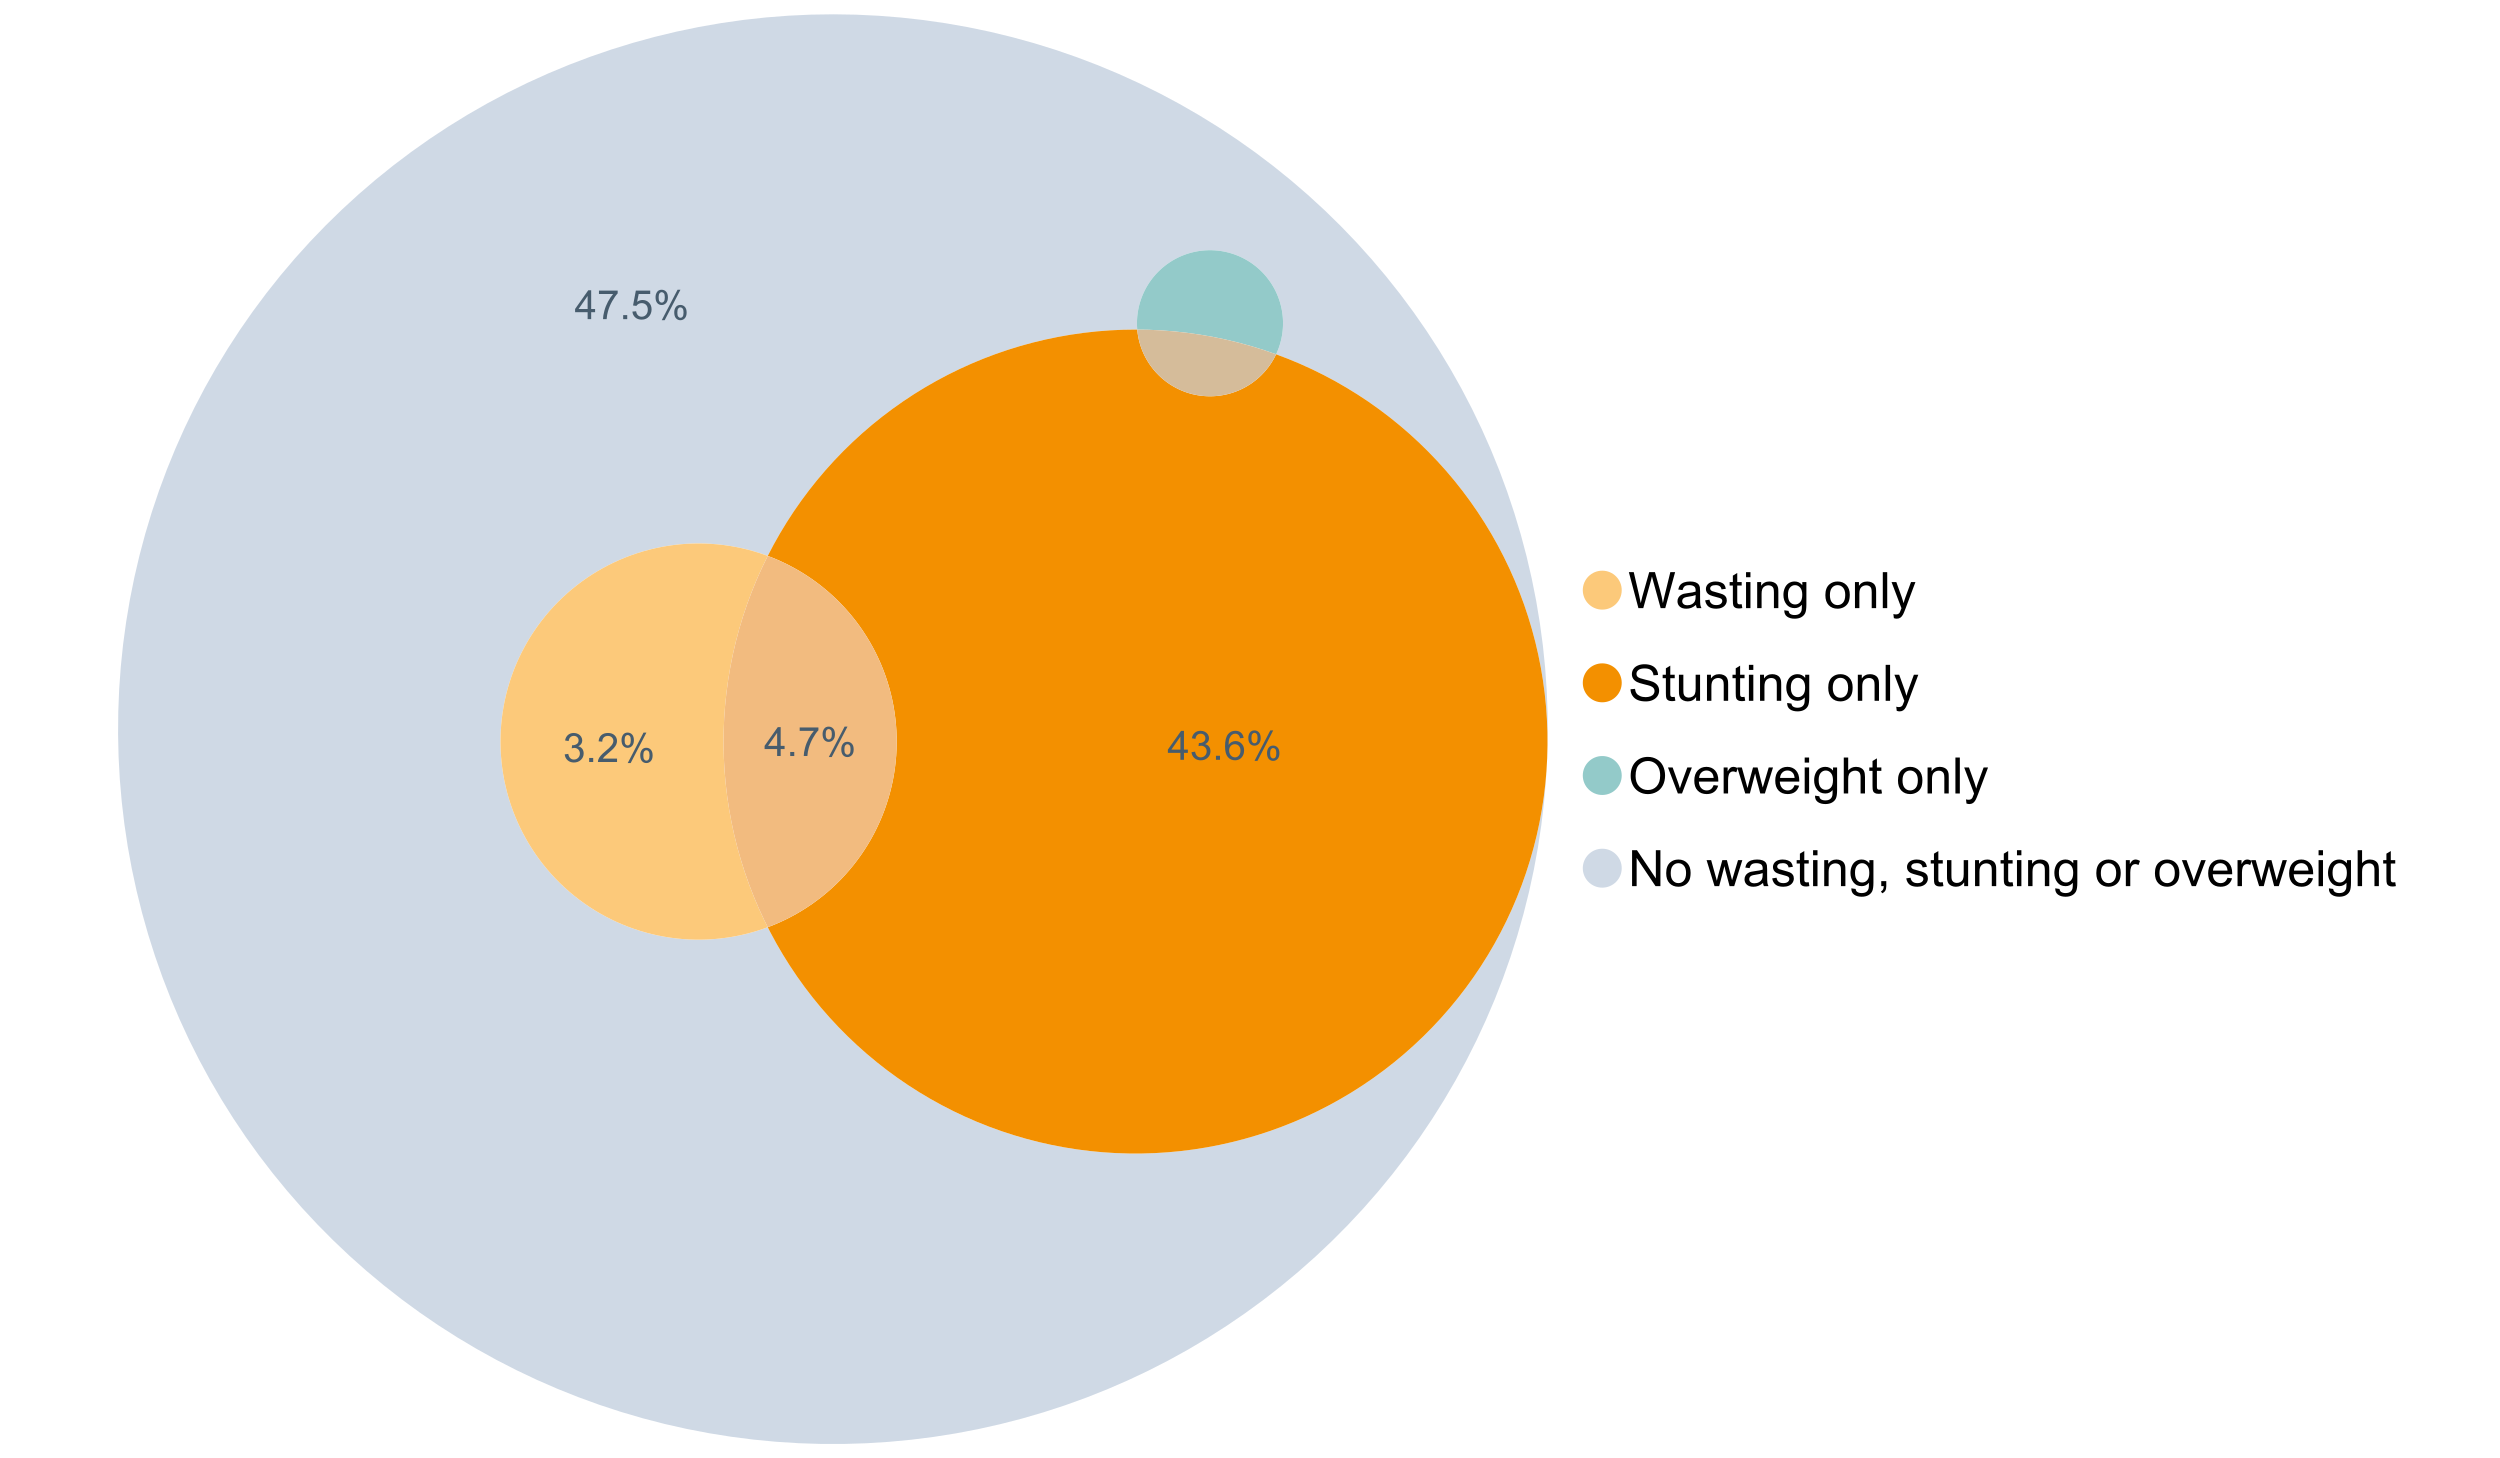 <?xml version="1.0" encoding="UTF-8"?>
<svg xmlns="http://www.w3.org/2000/svg" xmlns:xlink="http://www.w3.org/1999/xlink" width="1234.286pt" height="720pt" viewBox="0 0 1234.286 720" version="1.1">
<defs>
<g>
<symbol overflow="visible" id="glyph0-0">
<path style="stroke:none;" d="M 5.016 0 L 0.305 -17.758 L 2.715 -17.758 L 5.414 -6.117 C 5.703 -4.898 5.953 -3.688 6.164 -2.484 C 6.617 -4.379 6.883 -5.473 6.965 -5.766 L 10.344 -17.758 L 13.18 -17.758 L 15.723 -8.77 C 16.355 -6.539 16.816 -4.445 17.102 -2.484 C 17.324 -3.605 17.621 -4.891 17.988 -6.348 L 20.773 -17.758 L 23.133 -17.758 L 18.266 0 L 16 0 L 12.258 -13.527 C 11.941 -14.656 11.754 -15.352 11.699 -15.613 C 11.512 -14.797 11.34 -14.102 11.18 -13.527 L 7.414 0 Z M 5.016 0 "/>
</symbol>
<symbol overflow="visible" id="glyph0-1">
<path style="stroke:none;" d="M 10.027 -1.586 C 9.215 -0.898 8.438 -0.414 7.695 -0.133 C 6.945 0.148 6.145 0.285 5.293 0.289 C 3.875 0.285 2.789 -0.055 2.031 -0.746 C 1.27 -1.434 0.891 -2.316 0.895 -3.391 C 0.891 -4.02 1.035 -4.594 1.324 -5.117 C 1.613 -5.633 1.988 -6.051 2.453 -6.371 C 2.914 -6.684 3.438 -6.922 4.02 -7.086 C 4.449 -7.195 5.094 -7.305 5.961 -7.414 C 7.715 -7.617 9.012 -7.867 9.848 -8.164 C 9.852 -8.461 9.855 -8.652 9.859 -8.734 C 9.855 -9.621 9.648 -10.246 9.242 -10.609 C 8.68 -11.098 7.852 -11.344 6.758 -11.348 C 5.727 -11.344 4.969 -11.164 4.484 -10.809 C 3.992 -10.445 3.633 -9.809 3.402 -8.902 L 1.273 -9.191 C 1.461 -10.102 1.781 -10.84 2.227 -11.402 C 2.672 -11.965 3.312 -12.395 4.152 -12.699 C 4.992 -12.996 5.965 -13.148 7.074 -13.152 C 8.168 -13.148 9.062 -13.02 9.75 -12.766 C 10.438 -12.504 10.941 -12.18 11.266 -11.789 C 11.586 -11.398 11.812 -10.902 11.941 -10.309 C 12.012 -9.934 12.047 -9.266 12.051 -8.297 L 12.051 -5.391 C 12.047 -3.363 12.094 -2.078 12.191 -1.543 C 12.281 -1.004 12.465 -0.492 12.742 0 L 10.465 0 C 10.238 -0.453 10.09 -0.98 10.027 -1.586 Z M 9.848 -6.457 C 9.055 -6.133 7.867 -5.855 6.285 -5.633 C 5.387 -5.5 4.754 -5.355 4.383 -5.195 C 4.012 -5.031 3.723 -4.793 3.523 -4.484 C 3.32 -4.172 3.223 -3.828 3.223 -3.453 C 3.223 -2.867 3.441 -2.383 3.883 -1.996 C 4.32 -1.609 4.965 -1.418 5.812 -1.418 C 6.652 -1.418 7.398 -1.602 8.055 -1.969 C 8.707 -2.336 9.188 -2.836 9.496 -3.477 C 9.727 -3.965 9.844 -4.691 9.848 -5.656 Z M 9.848 -6.457 "/>
</symbol>
<symbol overflow="visible" id="glyph0-2">
<path style="stroke:none;" d="M 0.762 -3.84 L 2.918 -4.18 C 3.039 -3.312 3.375 -2.652 3.93 -2.191 C 4.48 -1.73 5.254 -1.5 6.25 -1.5 C 7.246 -1.5 7.988 -1.703 8.477 -2.113 C 8.961 -2.52 9.203 -3 9.207 -3.551 C 9.203 -4.043 8.988 -4.43 8.562 -4.711 C 8.258 -4.906 7.516 -5.152 6.336 -5.449 C 4.734 -5.852 3.625 -6.199 3.008 -6.496 C 2.387 -6.789 1.918 -7.199 1.602 -7.723 C 1.281 -8.242 1.125 -8.816 1.125 -9.449 C 1.125 -10.02 1.254 -10.551 1.52 -11.039 C 1.777 -11.527 2.137 -11.934 2.594 -12.258 C 2.93 -12.508 3.391 -12.719 3.977 -12.891 C 4.559 -13.062 5.188 -13.148 5.863 -13.152 C 6.867 -13.148 7.754 -13.004 8.52 -12.715 C 9.281 -12.426 9.844 -12.031 10.207 -11.535 C 10.57 -11.039 10.82 -10.375 10.961 -9.543 L 8.828 -9.254 C 8.73 -9.91 8.449 -10.426 7.988 -10.801 C 7.52 -11.168 6.863 -11.355 6.02 -11.359 C 5.016 -11.355 4.301 -11.191 3.875 -10.863 C 3.445 -10.531 3.234 -10.145 3.234 -9.703 C 3.234 -9.418 3.32 -9.16 3.5 -8.938 C 3.672 -8.699 3.953 -8.508 4.336 -8.355 C 4.555 -8.273 5.195 -8.086 6.262 -7.801 C 7.801 -7.387 8.875 -7.051 9.488 -6.789 C 10.094 -6.523 10.574 -6.141 10.922 -5.645 C 11.27 -5.141 11.441 -4.52 11.445 -3.777 C 11.441 -3.047 11.23 -2.363 10.809 -1.723 C 10.383 -1.082 9.773 -0.586 8.977 -0.234 C 8.176 0.113 7.27 0.285 6.262 0.289 C 4.586 0.285 3.312 -0.059 2.438 -0.75 C 1.562 -1.445 1.004 -2.473 0.762 -3.84 Z M 0.762 -3.84 "/>
</symbol>
<symbol overflow="visible" id="glyph0-3">
<path style="stroke:none;" d="M 6.395 -1.949 L 6.711 -0.023 C 6.094 0.102 5.547 0.164 5.062 0.168 C 4.27 0.164 3.652 0.043 3.219 -0.207 C 2.781 -0.453 2.477 -0.781 2.301 -1.191 C 2.121 -1.598 2.031 -2.457 2.035 -3.766 L 2.035 -11.168 L 0.438 -11.168 L 0.438 -12.863 L 2.035 -12.863 L 2.035 -16.047 L 4.203 -17.355 L 4.203 -12.863 L 6.395 -12.863 L 6.395 -11.168 L 4.203 -11.168 L 4.203 -3.645 C 4.199 -3.023 4.238 -2.621 4.316 -2.445 C 4.391 -2.266 4.516 -2.125 4.691 -2.023 C 4.863 -1.914 5.113 -1.863 5.438 -1.867 C 5.68 -1.863 5.996 -1.891 6.395 -1.949 Z M 6.395 -1.949 "/>
</symbol>
<symbol overflow="visible" id="glyph0-4">
<path style="stroke:none;" d="M 1.648 -15.25 L 1.648 -17.758 L 3.828 -17.758 L 3.828 -15.25 Z M 1.648 0 L 1.648 -12.863 L 3.828 -12.863 L 3.828 0 Z M 1.648 0 "/>
</symbol>
<symbol overflow="visible" id="glyph0-5">
<path style="stroke:none;" d="M 1.637 0 L 1.637 -12.863 L 3.598 -12.863 L 3.598 -11.035 C 4.543 -12.441 5.906 -13.148 7.691 -13.152 C 8.465 -13.148 9.176 -13.008 9.828 -12.734 C 10.477 -12.453 10.965 -12.09 11.289 -11.637 C 11.609 -11.184 11.836 -10.645 11.965 -10.027 C 12.043 -9.621 12.082 -8.918 12.086 -7.91 L 12.086 0 L 9.906 0 L 9.906 -7.824 C 9.902 -8.707 9.816 -9.371 9.652 -9.816 C 9.48 -10.254 9.18 -10.605 8.75 -10.871 C 8.312 -11.129 7.809 -11.262 7.23 -11.266 C 6.301 -11.262 5.5 -10.965 4.828 -10.379 C 4.152 -9.785 3.812 -8.668 3.816 -7.023 L 3.816 0 Z M 1.637 0 "/>
</symbol>
<symbol overflow="visible" id="glyph0-6">
<path style="stroke:none;" d="M 1.234 1.066 L 3.355 1.379 C 3.441 2.031 3.688 2.508 4.094 2.809 C 4.633 3.207 5.371 3.41 6.309 3.414 C 7.316 3.41 8.098 3.207 8.648 2.809 C 9.195 2.402 9.566 1.84 9.762 1.113 C 9.875 0.668 9.926 -0.262 9.918 -1.684 C 8.965 -0.559 7.777 0 6.359 0 C 4.586 0 3.219 -0.637 2.254 -1.914 C 1.281 -3.188 0.797 -4.719 0.801 -6.504 C 0.797 -7.73 1.02 -8.859 1.465 -9.898 C 1.91 -10.934 2.555 -11.738 3.398 -12.305 C 4.242 -12.867 5.23 -13.148 6.371 -13.152 C 7.887 -13.148 9.141 -12.535 10.125 -11.312 L 10.125 -12.863 L 12.137 -12.863 L 12.137 -1.742 C 12.133 0.258 11.93 1.672 11.523 2.512 C 11.113 3.344 10.469 4.004 9.586 4.492 C 8.703 4.973 7.613 5.215 6.324 5.219 C 4.785 5.215 3.547 4.871 2.602 4.184 C 1.656 3.492 1.199 2.453 1.234 1.066 Z M 3.039 -6.66 C 3.035 -4.969 3.371 -3.738 4.043 -2.965 C 4.715 -2.191 5.555 -1.805 6.566 -1.805 C 7.562 -1.805 8.402 -2.188 9.082 -2.961 C 9.762 -3.727 10.102 -4.938 10.102 -6.59 C 10.102 -8.16 9.75 -9.348 9.055 -10.148 C 8.352 -10.945 7.512 -11.344 6.527 -11.348 C 5.559 -11.344 4.734 -10.949 4.055 -10.168 C 3.375 -9.379 3.035 -8.211 3.039 -6.66 Z M 3.039 -6.66 "/>
</symbol>
<symbol overflow="visible" id="glyph0-7">
<path style="stroke:none;" d=""/>
</symbol>
<symbol overflow="visible" id="glyph0-8">
<path style="stroke:none;" d="M 0.824 -6.43 C 0.82 -8.809 1.48 -10.574 2.809 -11.723 C 3.91 -12.672 5.262 -13.148 6.855 -13.152 C 8.621 -13.148 10.066 -12.57 11.191 -11.414 C 12.312 -10.254 12.871 -8.652 12.875 -6.613 C 12.871 -4.953 12.625 -3.652 12.129 -2.707 C 11.633 -1.758 10.91 -1.02 9.961 -0.496 C 9.012 0.027 7.977 0.285 6.855 0.289 C 5.055 0.285 3.598 -0.289 2.488 -1.441 C 1.375 -2.594 0.82 -4.254 0.824 -6.43 Z M 3.062 -6.43 C 3.059 -4.781 3.418 -3.551 4.141 -2.73 C 4.855 -1.91 5.762 -1.5 6.855 -1.5 C 7.934 -1.5 8.832 -1.91 9.555 -2.734 C 10.27 -3.559 10.629 -4.816 10.633 -6.504 C 10.629 -8.094 10.266 -9.297 9.547 -10.117 C 8.82 -10.934 7.926 -11.344 6.855 -11.348 C 5.762 -11.344 4.855 -10.938 4.141 -10.125 C 3.418 -9.309 3.059 -8.074 3.062 -6.43 Z M 3.062 -6.43 "/>
</symbol>
<symbol overflow="visible" id="glyph0-9">
<path style="stroke:none;" d="M 1.586 0 L 1.586 -17.758 L 3.766 -17.758 L 3.766 0 Z M 1.586 0 "/>
</symbol>
<symbol overflow="visible" id="glyph0-10">
<path style="stroke:none;" d="M 1.539 4.953 L 1.297 2.906 C 1.77 3.035 2.188 3.098 2.543 3.102 C 3.027 3.098 3.414 3.02 3.703 2.859 C 3.992 2.695 4.23 2.469 4.422 2.18 C 4.555 1.961 4.777 1.418 5.086 0.559 C 5.125 0.434 5.188 0.258 5.281 0.023 L 0.398 -12.863 L 2.75 -12.863 L 5.426 -5.414 C 5.77 -4.469 6.078 -3.473 6.359 -2.434 C 6.605 -3.434 6.906 -4.414 7.254 -5.367 L 10.004 -12.863 L 12.184 -12.863 L 7.293 0.219 C 6.766 1.625 6.355 2.598 6.066 3.137 C 5.676 3.852 5.234 4.379 4.734 4.715 C 4.234 5.047 3.637 5.215 2.941 5.219 C 2.52 5.215 2.051 5.125 1.539 4.953 Z M 1.539 4.953 "/>
</symbol>
<symbol overflow="visible" id="glyph0-11">
<path style="stroke:none;" d="M 1.113 -5.703 L 3.332 -5.898 C 3.434 -5.008 3.676 -4.277 4.062 -3.711 C 4.445 -3.141 5.043 -2.684 5.852 -2.332 C 6.656 -1.98 7.562 -1.805 8.574 -1.805 C 9.465 -1.805 10.258 -1.938 10.949 -2.203 C 11.633 -2.469 12.145 -2.832 12.48 -3.301 C 12.816 -3.762 12.984 -4.27 12.984 -4.82 C 12.984 -5.375 12.82 -5.859 12.5 -6.277 C 12.172 -6.691 11.641 -7.043 10.902 -7.328 C 10.422 -7.512 9.367 -7.801 7.738 -8.191 C 6.105 -8.582 4.965 -8.949 4.312 -9.301 C 3.461 -9.742 2.828 -10.293 2.414 -10.953 C 2 -11.609 1.793 -12.348 1.793 -13.164 C 1.793 -14.059 2.047 -14.898 2.555 -15.68 C 3.062 -16.457 3.805 -17.047 4.785 -17.453 C 5.758 -17.855 6.844 -18.059 8.043 -18.059 C 9.355 -18.059 10.516 -17.844 11.523 -17.422 C 12.527 -16.996 13.301 -16.375 13.844 -15.551 C 14.383 -14.727 14.672 -13.793 14.715 -12.754 L 12.465 -12.586 C 12.34 -13.707 11.93 -14.555 11.234 -15.129 C 10.531 -15.699 9.5 -15.984 8.141 -15.988 C 6.715 -15.984 5.68 -15.723 5.031 -15.207 C 4.379 -14.684 4.055 -14.059 4.059 -13.324 C 4.055 -12.684 4.285 -12.156 4.746 -11.75 C 5.199 -11.336 6.379 -10.914 8.289 -10.484 C 10.199 -10.047 11.512 -9.672 12.223 -9.352 C 13.254 -8.875 14.016 -8.27 14.508 -7.539 C 15 -6.809 15.246 -5.969 15.25 -5.016 C 15.246 -4.07 14.977 -3.18 14.438 -2.344 C 13.895 -1.508 13.117 -0.855 12.105 -0.391 C 11.09 0.074 9.949 0.305 8.684 0.305 C 7.074 0.305 5.727 0.07 4.645 -0.398 C 3.555 -0.867 2.703 -1.57 2.09 -2.512 C 1.469 -3.453 1.145 -4.516 1.113 -5.703 Z M 1.113 -5.703 "/>
</symbol>
<symbol overflow="visible" id="glyph0-12">
<path style="stroke:none;" d="M 10.066 0 L 10.066 -1.891 C 9.062 -0.438 7.699 0.285 5.984 0.289 C 5.219 0.285 4.512 0.145 3.855 -0.145 C 3.199 -0.434 2.711 -0.801 2.391 -1.242 C 2.07 -1.68 1.844 -2.219 1.719 -2.859 C 1.625 -3.285 1.582 -3.961 1.586 -4.895 L 1.586 -12.863 L 3.766 -12.863 L 3.766 -5.73 C 3.762 -4.59 3.805 -3.82 3.898 -3.426 C 4.031 -2.852 4.324 -2.402 4.77 -2.074 C 5.215 -1.746 5.762 -1.582 6.418 -1.586 C 7.07 -1.582 7.688 -1.75 8.262 -2.09 C 8.832 -2.422 9.234 -2.879 9.477 -3.457 C 9.711 -4.035 9.832 -4.871 9.836 -5.973 L 9.836 -12.863 L 12.016 -12.863 L 12.016 0 Z M 10.066 0 "/>
</symbol>
<symbol overflow="visible" id="glyph0-13">
<path style="stroke:none;" d="M 1.199 -8.648 C 1.195 -11.594 1.984 -13.898 3.57 -15.57 C 5.148 -17.234 7.195 -18.07 9.703 -18.07 C 11.34 -18.07 12.816 -17.676 14.133 -16.895 C 15.449 -16.109 16.453 -15.02 17.145 -13.621 C 17.832 -12.219 18.176 -10.629 18.18 -8.855 C 18.176 -7.051 17.812 -5.441 17.09 -4.02 C 16.359 -2.598 15.328 -1.52 14 -0.793 C 12.664 -0.059 11.23 0.305 9.691 0.305 C 8.02 0.305 6.523 -0.098 5.207 -0.906 C 3.891 -1.715 2.895 -2.816 2.215 -4.215 C 1.535 -5.605 1.195 -7.086 1.199 -8.648 Z M 3.621 -8.613 C 3.621 -6.473 4.195 -4.785 5.348 -3.555 C 6.496 -2.32 7.938 -1.703 9.676 -1.707 C 11.441 -1.703 12.898 -2.324 14.043 -3.57 C 15.184 -4.812 15.754 -6.578 15.758 -8.867 C 15.754 -10.309 15.512 -11.57 15.023 -12.652 C 14.535 -13.727 13.82 -14.562 12.879 -15.156 C 11.938 -15.746 10.883 -16.043 9.715 -16.047 C 8.051 -16.043 6.617 -15.473 5.418 -14.332 C 4.219 -13.191 3.621 -11.285 3.621 -8.613 Z M 3.621 -8.613 "/>
</symbol>
<symbol overflow="visible" id="glyph0-14">
<path style="stroke:none;" d="M 5.207 0 L 0.316 -12.863 L 2.617 -12.863 L 5.379 -5.16 C 5.676 -4.328 5.949 -3.465 6.203 -2.566 C 6.395 -3.246 6.664 -4.062 7.012 -5.016 L 9.871 -12.863 L 12.113 -12.863 L 7.242 0 Z M 5.207 0 "/>
</symbol>
<symbol overflow="visible" id="glyph0-15">
<path style="stroke:none;" d="M 10.441 -4.141 L 12.695 -3.863 C 12.336 -2.543 11.676 -1.523 10.719 -0.801 C 9.754 -0.074 8.527 0.285 7.039 0.289 C 5.152 0.285 3.66 -0.289 2.562 -1.445 C 1.457 -2.602 0.906 -4.227 0.91 -6.324 C 0.906 -8.484 1.465 -10.164 2.578 -11.359 C 3.691 -12.551 5.137 -13.148 6.914 -13.152 C 8.633 -13.148 10.035 -12.562 11.129 -11.395 C 12.215 -10.223 12.762 -8.578 12.766 -6.457 C 12.762 -6.324 12.758 -6.129 12.754 -5.875 L 3.16 -5.875 C 3.238 -4.457 3.641 -3.375 4.359 -2.625 C 5.078 -1.875 5.973 -1.5 7.051 -1.5 C 7.848 -1.5 8.531 -1.707 9.098 -2.129 C 9.66 -2.547 10.109 -3.219 10.441 -4.141 Z M 3.281 -7.668 L 10.465 -7.668 C 10.367 -8.746 10.09 -9.559 9.641 -10.102 C 8.941 -10.938 8.043 -11.355 6.941 -11.359 C 5.938 -11.355 5.094 -11.02 4.414 -10.355 C 3.727 -9.684 3.352 -8.789 3.281 -7.668 Z M 3.281 -7.668 "/>
</symbol>
<symbol overflow="visible" id="glyph0-16">
<path style="stroke:none;" d="M 1.609 0 L 1.609 -12.863 L 3.574 -12.863 L 3.574 -10.914 C 4.074 -11.824 4.535 -12.426 4.961 -12.715 C 5.383 -13.004 5.848 -13.148 6.359 -13.152 C 7.09 -13.148 7.836 -12.914 8.598 -12.453 L 7.848 -10.43 C 7.312 -10.742 6.781 -10.898 6.25 -10.902 C 5.77 -10.898 5.34 -10.754 4.965 -10.469 C 4.582 -10.18 4.312 -9.781 4.156 -9.277 C 3.91 -8.496 3.789 -7.648 3.793 -6.734 L 3.793 0 Z M 1.609 0 "/>
</symbol>
<symbol overflow="visible" id="glyph0-17">
<path style="stroke:none;" d="M 4.008 0 L 0.074 -12.863 L 2.324 -12.863 L 4.371 -5.438 L 5.137 -2.676 C 5.164 -2.812 5.387 -3.695 5.801 -5.328 L 7.848 -12.863 L 10.09 -12.863 L 12.016 -5.402 L 12.656 -2.941 L 13.395 -5.426 L 15.602 -12.863 L 17.719 -12.863 L 13.699 0 L 11.434 0 L 9.387 -7.703 L 8.891 -9.895 L 6.285 0 Z M 4.008 0 "/>
</symbol>
<symbol overflow="visible" id="glyph0-18">
<path style="stroke:none;" d="M 1.637 0 L 1.637 -17.758 L 3.816 -17.758 L 3.816 -11.387 C 4.828 -12.559 6.113 -13.148 7.668 -13.152 C 8.617 -13.148 9.445 -12.961 10.148 -12.59 C 10.852 -12.211 11.352 -11.691 11.656 -11.031 C 11.957 -10.367 12.109 -9.406 12.113 -8.152 L 12.113 0 L 9.934 0 L 9.934 -8.152 C 9.93 -9.238 9.695 -10.031 9.223 -10.531 C 8.75 -11.023 8.082 -11.273 7.219 -11.277 C 6.57 -11.273 5.961 -11.105 5.395 -10.773 C 4.824 -10.434 4.418 -9.98 4.18 -9.41 C 3.934 -8.836 3.812 -8.043 3.816 -7.039 L 3.816 0 Z M 1.637 0 "/>
</symbol>
<symbol overflow="visible" id="glyph0-19">
<path style="stroke:none;" d="M 1.891 0 L 1.891 -17.758 L 4.301 -17.758 L 13.625 -3.816 L 13.625 -17.758 L 15.879 -17.758 L 15.879 0 L 13.469 0 L 4.141 -13.953 L 4.141 0 Z M 1.891 0 "/>
</symbol>
<symbol overflow="visible" id="glyph0-20">
<path style="stroke:none;" d="M 2.203 0 L 2.203 -2.484 L 4.688 -2.484 L 4.688 0 C 4.688 0.91 4.523 1.645 4.203 2.207 C 3.875 2.766 3.363 3.199 2.664 3.512 L 2.059 2.578 C 2.516 2.375 2.855 2.078 3.074 1.688 C 3.289 1.297 3.41 0.734 3.441 0 Z M 2.203 0 "/>
</symbol>
<symbol overflow="visible" id="glyph1-0">
<path style="stroke:none;" d="M 6.445 0 L 6.445 -3.418 L 0.254 -3.418 L 0.254 -5.023 L 6.77 -14.277 L 8.199 -14.277 L 8.199 -5.023 L 10.129 -5.023 L 10.129 -3.418 L 8.199 -3.418 L 8.199 0 Z M 6.445 -5.023 L 6.445 -11.461 L 1.977 -5.023 Z M 6.445 -5.023 "/>
</symbol>
<symbol overflow="visible" id="glyph1-1">
<path style="stroke:none;" d="M 1.812 0 L 1.812 -1.996 L 3.809 -1.996 L 3.809 0 Z M 1.812 0 "/>
</symbol>
<symbol overflow="visible" id="glyph1-2">
<path style="stroke:none;" d="M 0.945 -12.406 L 0.945 -14.09 L 10.188 -14.09 L 10.188 -12.727 C 9.277 -11.758 8.375 -10.473 7.484 -8.871 C 6.586 -7.266 5.898 -5.617 5.414 -3.926 C 5.062 -2.73 4.836 -1.422 4.742 0 L 2.941 0 C 2.957 -1.121 3.176 -2.477 3.602 -4.07 C 4.02 -5.66 4.625 -7.195 5.418 -8.672 C 6.203 -10.148 7.043 -11.391 7.938 -12.406 Z M 0.945 -12.406 "/>
</symbol>
<symbol overflow="visible" id="glyph1-3">
<path style="stroke:none;" d="M 1.16 -10.848 C 1.16 -11.863 1.414 -12.73 1.93 -13.449 C 2.438 -14.16 3.184 -14.52 4.16 -14.52 C 5.055 -14.52 5.793 -14.199 6.383 -13.559 C 6.969 -12.918 7.266 -11.977 7.266 -10.742 C 7.266 -9.531 6.969 -8.602 6.375 -7.949 C 5.781 -7.297 5.047 -6.973 4.18 -6.973 C 3.312 -6.973 2.594 -7.293 2.02 -7.938 C 1.445 -8.578 1.16 -9.547 1.16 -10.848 Z M 4.207 -13.312 C 3.77 -13.312 3.406 -13.121 3.121 -12.746 C 2.828 -12.367 2.684 -11.676 2.688 -10.672 C 2.684 -9.754 2.828 -9.109 3.125 -8.738 C 3.414 -8.363 3.777 -8.18 4.207 -8.18 C 4.648 -8.18 5.012 -8.367 5.301 -8.742 C 5.586 -9.117 5.73 -9.805 5.734 -10.809 C 5.73 -11.727 5.586 -12.375 5.297 -12.75 C 5.004 -13.125 4.641 -13.312 4.207 -13.312 Z M 4.215 0.527 L 12.027 -14.52 L 13.449 -14.52 L 5.668 0.527 Z M 10.391 -3.352 C 10.387 -4.375 10.645 -5.242 11.16 -5.953 C 11.672 -6.664 12.418 -7.02 13.398 -7.02 C 14.293 -7.02 15.035 -6.699 15.625 -6.059 C 16.211 -5.418 16.504 -4.477 16.508 -3.242 C 16.504 -2.031 16.207 -1.102 15.613 -0.449 C 15.016 0.203 14.281 0.527 13.41 0.527 C 12.543 0.527 11.824 0.207 11.25 -0.441 C 10.676 -1.082 10.387 -2.055 10.391 -3.352 Z M 13.449 -5.812 C 13.004 -5.812 12.641 -5.621 12.352 -5.246 C 12.062 -4.867 11.918 -4.18 11.918 -3.176 C 11.918 -2.266 12.062 -1.621 12.355 -1.246 C 12.648 -0.867 13.008 -0.68 13.438 -0.684 C 13.883 -0.68 14.254 -0.867 14.543 -1.246 C 14.832 -1.621 14.977 -2.309 14.977 -3.312 C 14.977 -4.23 14.828 -4.879 14.539 -5.254 C 14.242 -5.625 13.879 -5.812 13.449 -5.812 Z M 13.449 -5.812 "/>
</symbol>
<symbol overflow="visible" id="glyph1-4">
<path style="stroke:none;" d="M 0.828 -3.738 L 2.668 -3.895 C 2.801 -2.996 3.117 -2.324 3.617 -1.875 C 4.109 -1.422 4.711 -1.195 5.414 -1.199 C 6.258 -1.195 6.969 -1.512 7.555 -2.152 C 8.137 -2.785 8.43 -3.629 8.434 -4.684 C 8.43 -5.68 8.148 -6.469 7.59 -7.051 C 7.027 -7.625 6.293 -7.914 5.387 -7.918 C 4.816 -7.914 4.309 -7.785 3.855 -7.531 C 3.402 -7.273 3.043 -6.941 2.785 -6.535 L 1.141 -6.75 L 2.523 -14.082 L 9.621 -14.082 L 9.621 -12.406 L 3.926 -12.406 L 3.156 -8.57 C 4.012 -9.164 4.91 -9.461 5.852 -9.465 C 7.098 -9.461 8.148 -9.031 9.008 -8.168 C 9.859 -7.305 10.289 -6.195 10.293 -4.84 C 10.289 -3.547 9.914 -2.43 9.164 -1.488 C 8.246 -0.336 6.996 0.238 5.414 0.242 C 4.117 0.238 3.055 -0.121 2.234 -0.848 C 1.41 -1.57 0.941 -2.535 0.828 -3.738 Z M 0.828 -3.738 "/>
</symbol>
<symbol overflow="visible" id="glyph1-5">
<path style="stroke:none;" d="M 0.836 -3.77 L 2.59 -4.004 C 2.789 -3.004 3.129 -2.289 3.617 -1.855 C 4.098 -1.414 4.688 -1.195 5.387 -1.199 C 6.207 -1.195 6.902 -1.48 7.473 -2.055 C 8.039 -2.621 8.324 -3.328 8.328 -4.18 C 8.324 -4.98 8.062 -5.645 7.539 -6.168 C 7.012 -6.688 6.344 -6.949 5.531 -6.953 C 5.199 -6.949 4.785 -6.883 4.293 -6.758 L 4.488 -8.297 C 4.605 -8.281 4.699 -8.273 4.773 -8.277 C 5.516 -8.273 6.188 -8.469 6.785 -8.859 C 7.383 -9.25 7.68 -9.852 7.684 -10.664 C 7.68 -11.305 7.465 -11.836 7.031 -12.262 C 6.594 -12.68 6.031 -12.891 5.348 -12.895 C 4.664 -12.891 4.094 -12.676 3.641 -12.25 C 3.184 -11.82 2.895 -11.18 2.766 -10.324 L 1.012 -10.633 C 1.227 -11.809 1.715 -12.719 2.473 -13.367 C 3.23 -14.008 4.176 -14.332 5.309 -14.336 C 6.086 -14.332 6.801 -14.164 7.457 -13.832 C 8.109 -13.496 8.609 -13.039 8.961 -12.465 C 9.305 -11.883 9.48 -11.27 9.484 -10.625 C 9.48 -10.004 9.316 -9.441 8.988 -8.938 C 8.656 -8.43 8.164 -8.027 7.52 -7.73 C 8.359 -7.535 9.016 -7.133 9.484 -6.52 C 9.949 -5.906 10.184 -5.137 10.188 -4.215 C 10.184 -2.965 9.73 -1.91 8.824 -1.047 C 7.914 -0.18 6.762 0.25 5.375 0.254 C 4.117 0.25 3.078 -0.121 2.254 -0.867 C 1.422 -1.613 0.949 -2.578 0.836 -3.77 Z M 0.836 -3.77 "/>
</symbol>
<symbol overflow="visible" id="glyph1-6">
<path style="stroke:none;" d="M 10.039 -1.684 L 10.039 0 L 0.605 0 C 0.59 -0.422 0.66 -0.828 0.809 -1.219 C 1.047 -1.859 1.43 -2.488 1.961 -3.113 C 2.488 -3.734 3.254 -4.457 4.254 -5.277 C 5.805 -6.547 6.852 -7.555 7.398 -8.301 C 7.941 -9.043 8.215 -9.746 8.219 -10.41 C 8.215 -11.102 7.965 -11.688 7.473 -12.168 C 6.973 -12.641 6.328 -12.879 5.531 -12.883 C 4.688 -12.879 4.012 -12.625 3.504 -12.121 C 2.996 -11.613 2.738 -10.914 2.738 -10.02 L 0.934 -10.207 C 1.055 -11.551 1.52 -12.574 2.328 -13.277 C 3.129 -13.98 4.211 -14.332 5.57 -14.336 C 6.938 -14.332 8.02 -13.953 8.82 -13.195 C 9.617 -12.434 10.02 -11.492 10.02 -10.371 C 10.02 -9.801 9.902 -9.238 9.668 -8.688 C 9.434 -8.133 9.047 -7.551 8.508 -6.941 C 7.965 -6.328 7.062 -5.492 5.805 -4.43 C 4.75 -3.547 4.074 -2.945 3.777 -2.633 C 3.477 -2.312 3.23 -1.996 3.039 -1.684 Z M 10.039 -1.684 "/>
</symbol>
<symbol overflow="visible" id="glyph1-7">
<path style="stroke:none;" d="M 9.922 -10.781 L 8.18 -10.645 C 8.023 -11.328 7.801 -11.828 7.52 -12.145 C 7.043 -12.641 6.461 -12.891 5.766 -12.895 C 5.203 -12.891 4.711 -12.734 4.293 -12.426 C 3.742 -12.023 3.309 -11.438 2.988 -10.664 C 2.668 -9.891 2.5 -8.789 2.492 -7.363 C 2.91 -8.004 3.426 -8.48 4.039 -8.793 C 4.648 -9.102 5.289 -9.258 5.961 -9.262 C 7.125 -9.258 8.121 -8.828 8.941 -7.969 C 9.762 -7.109 10.172 -5.996 10.176 -4.637 C 10.172 -3.738 9.98 -2.906 9.598 -2.137 C 9.211 -1.367 8.68 -0.777 8.004 -0.371 C 7.328 0.039 6.562 0.238 5.707 0.242 C 4.246 0.238 3.055 -0.293 2.133 -1.367 C 1.211 -2.438 0.75 -4.211 0.75 -6.68 C 0.75 -9.438 1.258 -11.441 2.277 -12.699 C 3.164 -13.785 4.363 -14.332 5.871 -14.336 C 6.996 -14.332 7.914 -14.016 8.633 -13.391 C 9.348 -12.758 9.777 -11.891 9.922 -10.781 Z M 2.766 -4.625 C 2.766 -4.016 2.891 -3.438 3.148 -2.891 C 3.402 -2.336 3.762 -1.918 4.227 -1.633 C 4.684 -1.34 5.168 -1.195 5.676 -1.199 C 6.414 -1.195 7.051 -1.492 7.586 -2.094 C 8.117 -2.688 8.383 -3.5 8.387 -4.527 C 8.383 -5.512 8.121 -6.289 7.598 -6.859 C 7.07 -7.426 6.406 -7.711 5.609 -7.711 C 4.812 -7.711 4.141 -7.426 3.594 -6.859 C 3.039 -6.289 2.766 -5.543 2.766 -4.625 Z M 2.766 -4.625 "/>
</symbol>
</g>
</defs>
<g id="surface51591">
<path style=" stroke:none;fill-rule:nonzero;fill:rgb(98.824%,78.824%,47.843%);fill-opacity:1;" d="M 800.672 291.367 C 800.672 296.676 796.367 300.98 791.059 300.98 C 785.75 300.98 781.445 296.676 781.445 291.367 C 781.445 286.055 785.75 281.75 791.059 281.75 C 796.367 281.75 800.672 286.055 800.672 291.367 "/>
<g style="fill:rgb(0%,0%,0%);fill-opacity:1;">
  <use xlink:href="#glyph0-0" x="803.891" y="300.242"/>
  <use xlink:href="#glyph0-1" x="827.303" y="300.242"/>
  <use xlink:href="#glyph0-2" x="841.099" y="300.242"/>
  <use xlink:href="#glyph0-3" x="853.502" y="300.242"/>
  <use xlink:href="#glyph0-4" x="860.394" y="300.242"/>
  <use xlink:href="#glyph0-5" x="865.905" y="300.242"/>
  <use xlink:href="#glyph0-6" x="879.7" y="300.242"/>
  <use xlink:href="#glyph0-7" x="893.496" y="300.242"/>
  <use xlink:href="#glyph0-8" x="900.388" y="300.242"/>
  <use xlink:href="#glyph0-5" x="914.183" y="300.242"/>
  <use xlink:href="#glyph0-9" x="927.979" y="300.242"/>
  <use xlink:href="#glyph0-10" x="933.49" y="300.242"/>
</g>
<path style=" stroke:none;fill-rule:nonzero;fill:rgb(95.294%,56.471%,0%);fill-opacity:1;" d="M 800.672 337.121 C 800.672 342.434 796.367 346.738 791.059 346.738 C 785.75 346.738 781.445 342.434 781.445 337.121 C 781.445 331.812 785.75 327.508 791.059 327.508 C 796.367 327.508 800.672 331.812 800.672 337.121 "/>
<g style="fill:rgb(0%,0%,0%);fill-opacity:1;">
  <use xlink:href="#glyph0-11" x="803.891" y="346"/>
  <use xlink:href="#glyph0-3" x="820.436" y="346"/>
  <use xlink:href="#glyph0-12" x="827.328" y="346"/>
  <use xlink:href="#glyph0-5" x="841.123" y="346"/>
  <use xlink:href="#glyph0-3" x="854.919" y="346"/>
  <use xlink:href="#glyph0-4" x="861.811" y="346"/>
  <use xlink:href="#glyph0-5" x="867.322" y="346"/>
  <use xlink:href="#glyph0-6" x="881.117" y="346"/>
  <use xlink:href="#glyph0-7" x="894.913" y="346"/>
  <use xlink:href="#glyph0-8" x="901.805" y="346"/>
  <use xlink:href="#glyph0-5" x="915.6" y="346"/>
  <use xlink:href="#glyph0-9" x="929.396" y="346"/>
  <use xlink:href="#glyph0-10" x="934.907" y="346"/>
</g>
<path style=" stroke:none;fill-rule:nonzero;fill:rgb(57.647%,79.216%,78.824%);fill-opacity:1;" d="M 800.672 382.879 C 800.672 388.188 796.367 392.492 791.059 392.492 C 785.75 392.492 781.445 388.188 781.445 382.879 C 781.445 377.566 785.75 373.262 791.059 373.262 C 796.367 373.262 800.672 377.566 800.672 382.879 "/>
<g style="fill:rgb(0%,0%,0%);fill-opacity:1;">
  <use xlink:href="#glyph0-13" x="803.891" y="391.758"/>
  <use xlink:href="#glyph0-14" x="823.185" y="391.758"/>
  <use xlink:href="#glyph0-15" x="835.588" y="391.758"/>
  <use xlink:href="#glyph0-16" x="849.384" y="391.758"/>
  <use xlink:href="#glyph0-17" x="857.644" y="391.758"/>
  <use xlink:href="#glyph0-15" x="875.558" y="391.758"/>
  <use xlink:href="#glyph0-4" x="889.354" y="391.758"/>
  <use xlink:href="#glyph0-6" x="894.865" y="391.758"/>
  <use xlink:href="#glyph0-18" x="908.66" y="391.758"/>
  <use xlink:href="#glyph0-3" x="922.456" y="391.758"/>
  <use xlink:href="#glyph0-7" x="929.348" y="391.758"/>
  <use xlink:href="#glyph0-8" x="936.239" y="391.758"/>
  <use xlink:href="#glyph0-5" x="950.035" y="391.758"/>
  <use xlink:href="#glyph0-9" x="963.831" y="391.758"/>
  <use xlink:href="#glyph0-10" x="969.342" y="391.758"/>
</g>
<path style=" stroke:none;fill-rule:nonzero;fill:rgb(81.176%,85.098%,89.804%);fill-opacity:1;" d="M 800.672 428.633 C 800.672 433.945 796.367 438.25 791.059 438.25 C 785.75 438.25 781.445 433.945 781.445 428.633 C 781.445 423.324 785.75 419.02 791.059 419.02 C 796.367 419.02 800.672 423.324 800.672 428.633 "/>
<g style="fill:rgb(0%,0%,0%);fill-opacity:1;">
  <use xlink:href="#glyph0-19" x="803.891" y="437.512"/>
  <use xlink:href="#glyph0-8" x="821.804" y="437.512"/>
  <use xlink:href="#glyph0-7" x="835.6" y="437.512"/>
  <use xlink:href="#glyph0-17" x="842.492" y="437.512"/>
  <use xlink:href="#glyph0-1" x="860.406" y="437.512"/>
  <use xlink:href="#glyph0-2" x="874.201" y="437.512"/>
  <use xlink:href="#glyph0-3" x="886.604" y="437.512"/>
  <use xlink:href="#glyph0-4" x="893.496" y="437.512"/>
  <use xlink:href="#glyph0-5" x="899.007" y="437.512"/>
  <use xlink:href="#glyph0-6" x="912.803" y="437.512"/>
  <use xlink:href="#glyph0-20" x="926.598" y="437.512"/>
  <use xlink:href="#glyph0-7" x="933.49" y="437.512"/>
  <use xlink:href="#glyph0-2" x="940.382" y="437.512"/>
  <use xlink:href="#glyph0-3" x="952.785" y="437.512"/>
  <use xlink:href="#glyph0-12" x="959.676" y="437.512"/>
  <use xlink:href="#glyph0-5" x="973.472" y="437.512"/>
  <use xlink:href="#glyph0-3" x="987.268" y="437.512"/>
  <use xlink:href="#glyph0-4" x="994.159" y="437.512"/>
  <use xlink:href="#glyph0-5" x="999.67" y="437.512"/>
  <use xlink:href="#glyph0-6" x="1013.466" y="437.512"/>
  <use xlink:href="#glyph0-7" x="1027.262" y="437.512"/>
  <use xlink:href="#glyph0-8" x="1034.154" y="437.512"/>
  <use xlink:href="#glyph0-16" x="1047.949" y="437.512"/>
  <use xlink:href="#glyph0-7" x="1056.21" y="437.512"/>
  <use xlink:href="#glyph0-8" x="1063.101" y="437.512"/>
  <use xlink:href="#glyph0-14" x="1076.897" y="437.512"/>
  <use xlink:href="#glyph0-15" x="1089.3" y="437.512"/>
  <use xlink:href="#glyph0-16" x="1103.096" y="437.512"/>
  <use xlink:href="#glyph0-17" x="1111.356" y="437.512"/>
  <use xlink:href="#glyph0-15" x="1129.27" y="437.512"/>
  <use xlink:href="#glyph0-4" x="1143.065" y="437.512"/>
  <use xlink:href="#glyph0-6" x="1148.576" y="437.512"/>
  <use xlink:href="#glyph0-18" x="1162.372" y="437.512"/>
  <use xlink:href="#glyph0-3" x="1176.168" y="437.512"/>
</g>
<path style=" stroke:none;fill-rule:nonzero;fill:rgb(81.176%,85.098%,89.804%);fill-opacity:1;" d="M 427.676 712.559 L 438.797 711.863 L 449.891 710.816 L 460.945 709.422 L 471.953 707.676 L 482.898 705.586 L 493.77 703.152 L 504.562 700.375 L 515.262 697.258 L 525.855 693.809 L 536.336 690.023 L 546.691 685.906 L 556.914 681.469 L 566.988 676.711 L 576.91 671.633 L 586.664 666.25 L 596.246 660.559 L 605.641 654.566 L 614.844 648.281 L 623.844 641.711 L 632.629 634.859 L 641.195 627.73 L 649.535 620.34 L 657.633 612.688 L 665.488 604.781 L 673.09 596.633 L 680.43 588.246 L 687.5 579.637 L 694.297 570.805 L 700.809 561.762 L 707.035 552.52 L 712.965 543.086 L 718.594 533.469 L 723.918 523.68 L 728.93 513.727 L 733.621 503.621 L 737.996 493.371 L 742.043 482.992 L 745.762 472.484 L 749.145 461.867 L 752.191 451.148 L 754.902 440.34 L 757.266 429.453 L 759.285 418.492 L 760.957 407.477 L 762.281 396.41 L 763.258 385.312 L 763.883 374.188 L 764.152 363.047 L 764.074 351.902 L 763.641 340.77 L 762.859 329.652 L 761.727 318.566 L 760.242 307.523 L 758.414 296.531 L 756.234 285.602 L 753.715 274.746 L 750.852 263.977 L 747.652 253.305 L 744.117 242.738 L 740.25 232.285 L 736.055 221.965 L 731.535 211.777 L 726.695 201.742 L 721.543 191.859 L 716.078 182.148 L 710.312 172.613 L 704.25 163.266 L 697.891 154.113 L 691.25 145.164 L 684.328 136.434 L 677.133 127.922 L 669.676 119.645 L 661.957 111.605 L 653.992 103.812 L 645.781 96.277 L 637.34 89.004 L 628.672 82 L 619.789 75.273 L 610.695 68.832 L 601.406 62.68 L 591.926 56.824 L 582.266 51.273 L 572.434 46.027 L 562.441 41.094 L 552.297 36.48 L 542.016 32.188 L 531.602 28.223 L 521.066 24.586 L 510.422 21.285 L 499.68 18.324 L 488.852 15.699 L 477.941 13.422 L 466.969 11.488 L 455.938 9.902 L 444.863 8.664 L 433.758 7.777 L 422.625 7.242 L 411.484 7.059 L 400.344 7.227 L 389.211 7.746 L 378.102 8.617 L 367.027 9.836 L 355.996 11.406 L 345.016 13.324 L 334.105 15.586 L 323.273 18.195 L 312.527 21.141 L 301.879 24.426 L 291.34 28.043 L 280.918 31.996 L 270.629 36.27 L 260.48 40.871 L 250.48 45.789 L 240.641 51.02 L 230.973 56.559 L 221.484 62.402 L 212.184 68.539 L 203.082 74.969 L 194.188 81.68 L 185.508 88.672 L 177.055 95.934 L 168.836 103.457 L 160.859 111.234 L 153.129 119.262 L 145.66 127.531 L 138.453 136.031 L 131.52 144.754 L 124.863 153.691 L 118.492 162.832 L 112.414 172.172 L 106.633 181.699 L 101.156 191.402 L 95.988 201.277 L 91.137 211.309 L 86.602 221.484 L 82.391 231.801 L 78.508 242.246 L 74.953 252.809 L 71.738 263.477 L 68.859 274.242 L 66.324 285.094 L 64.133 296.02 L 62.285 307.008 L 60.785 318.051 L 59.637 329.133 L 58.836 340.25 L 58.391 351.383 L 58.293 362.527 L 58.547 373.668 L 59.156 384.793 L 60.113 395.895 L 61.422 406.961 L 63.078 417.98 L 65.082 428.941 L 67.434 439.836 L 70.125 450.648 L 73.156 461.371 L 76.523 471.992 L 80.227 482.504 L 84.258 492.891 L 88.617 503.148 L 93.297 513.262 L 98.293 523.219 L 103.602 533.016 L 109.215 542.641 L 115.133 552.086 L 121.344 561.336 L 127.844 570.387 L 134.629 579.23 L 141.688 587.852 L 149.012 596.246 L 156.602 604.406 L 164.445 612.324 L 172.531 619.988 L 180.859 627.395 L 189.414 634.531 L 198.191 641.398 L 207.184 647.984 L 216.375 654.281 L 225.762 660.285 L 235.336 665.988 L 245.082 671.391 L 254.996 676.48 L 265.062 681.254 L 275.277 685.707 L 285.629 689.836 L 296.102 693.637 L 306.691 697.105 L 317.387 700.238 L 328.172 703.031 L 339.043 705.48 L 349.988 707.586 L 360.988 709.348 L 372.043 710.758 L 383.137 711.82 L 394.258 712.531 L 405.395 712.895 L 416.535 712.902 Z M 557.266 569.5 L 550.844 569.293 L 544.438 568.883 L 538.043 568.273 L 531.672 567.457 L 525.332 566.445 L 519.027 565.23 L 512.762 563.816 L 506.543 562.207 L 500.379 560.402 L 494.277 558.402 L 488.238 556.215 L 482.273 553.832 L 476.387 551.266 L 470.586 548.516 L 464.871 545.582 L 459.254 542.469 L 453.738 539.184 L 448.328 535.723 L 443.031 532.09 L 437.848 528.297 L 432.789 524.34 L 427.859 520.227 L 423.062 515.957 L 418.398 511.539 L 413.879 506.977 L 409.508 502.273 L 405.285 497.438 L 401.215 492.469 L 397.305 487.371 L 393.559 482.156 L 389.98 476.824 L 386.57 471.383 L 383.336 465.836 L 380.273 460.188 L 379.062 457.773 L 376.672 458.633 L 373.734 459.59 L 370.77 460.453 L 367.781 461.227 L 364.766 461.898 L 361.734 462.48 L 358.684 462.961 L 355.617 463.348 L 352.543 463.641 L 349.461 463.832 L 346.375 463.926 L 343.285 463.926 L 340.199 463.824 L 337.117 463.629 L 334.043 463.332 L 330.98 462.941 L 327.93 462.453 L 324.898 461.871 L 321.887 461.191 L 318.895 460.418 L 315.93 459.551 L 312.996 458.586 L 310.094 457.535 L 307.227 456.391 L 304.395 455.156 L 301.602 453.832 L 298.855 452.422 L 296.156 450.926 L 293.5 449.344 L 290.898 447.68 L 288.352 445.934 L 285.859 444.109 L 283.43 442.207 L 281.059 440.227 L 278.75 438.176 L 276.508 436.051 L 274.336 433.855 L 272.23 431.598 L 270.199 429.27 L 268.242 426.879 L 266.363 424.43 L 264.562 421.922 L 262.84 419.355 L 261.203 416.738 L 259.645 414.07 L 258.176 411.355 L 256.789 408.598 L 255.492 405.793 L 254.285 402.949 L 253.168 400.07 L 252.141 397.16 L 251.207 394.215 L 250.367 391.242 L 249.621 388.246 L 248.969 385.227 L 248.414 382.191 L 247.957 379.137 L 247.594 376.07 L 247.328 372.992 L 247.16 369.906 L 247.09 366.82 L 247.113 363.73 L 247.238 360.648 L 247.461 357.566 L 247.777 354.496 L 248.195 351.434 L 248.707 348.387 L 249.312 345.359 L 250.016 342.352 L 250.816 339.371 L 251.707 336.414 L 252.691 333.484 L 253.766 330.59 L 254.934 327.73 L 256.191 324.91 L 257.535 322.129 L 258.969 319.395 L 260.484 316.703 L 262.086 314.062 L 263.773 311.477 L 265.539 308.941 L 267.383 306.465 L 269.305 304.047 L 271.301 301.691 L 273.371 299.402 L 275.516 297.176 L 277.727 295.02 L 280.004 292.934 L 282.344 290.922 L 284.75 288.984 L 287.215 287.125 L 289.738 285.344 L 292.316 283.641 L 294.945 282.023 L 297.625 280.488 L 300.352 279.039 L 303.125 277.676 L 305.938 276.398 L 308.789 275.215 L 311.676 274.121 L 314.598 273.117 L 317.547 272.207 L 320.527 271.391 L 323.527 270.668 L 326.555 270.039 L 329.594 269.508 L 332.652 269.074 L 335.723 268.734 L 338.801 268.492 L 341.887 268.352 L 344.977 268.305 L 348.062 268.355 L 351.148 268.504 L 354.227 268.75 L 357.297 269.09 L 360.352 269.531 L 363.395 270.066 L 366.418 270.699 L 369.418 271.426 L 372.395 272.246 L 375.344 273.16 L 378.266 274.168 L 379.039 274.465 L 381.926 268.953 L 385.082 263.363 L 388.414 257.871 L 391.914 252.488 L 395.586 247.219 L 399.422 242.07 L 403.418 237.043 L 407.574 232.145 L 411.879 227.379 L 416.332 222.75 L 420.93 218.27 L 425.668 213.93 L 430.539 209.746 L 435.539 205.719 L 440.668 201.848 L 445.91 198.145 L 451.273 194.605 L 456.742 191.242 L 462.312 188.047 L 467.984 185.031 L 473.746 182.199 L 479.598 179.547 L 485.527 177.082 L 491.531 174.805 L 497.605 172.719 L 503.742 170.828 L 509.938 169.129 L 516.18 167.629 L 522.469 166.324 L 528.793 165.219 L 535.152 164.312 L 541.535 163.609 L 547.938 163.109 L 554.352 162.809 L 560.773 162.711 L 561.473 162.723 L 561.422 162.121 L 561.359 160.984 L 561.332 159.848 L 561.344 158.707 L 561.391 157.57 L 561.469 156.434 L 561.586 155.301 L 561.742 154.176 L 561.93 153.051 L 562.152 151.934 L 562.414 150.828 L 562.707 149.727 L 563.035 148.637 L 563.398 147.559 L 563.797 146.492 L 564.227 145.438 L 564.688 144.398 L 565.184 143.371 L 565.711 142.363 L 566.273 141.371 L 566.863 140.398 L 567.484 139.445 L 568.133 138.512 L 568.812 137.598 L 569.523 136.707 L 570.258 135.836 L 571.023 134.992 L 571.812 134.172 L 572.629 133.379 L 573.469 132.609 L 574.332 131.867 L 575.219 131.152 L 576.125 130.469 L 577.055 129.809 L 578.008 129.184 L 578.977 128.586 L 579.965 128.02 L 580.969 127.484 L 581.988 126.984 L 583.027 126.512 L 584.078 126.078 L 585.145 125.672 L 586.219 125.305 L 587.309 124.969 L 588.406 124.668 L 589.512 124.398 L 590.629 124.168 L 591.75 123.973 L 592.875 123.812 L 594.008 123.688 L 595.141 123.598 L 596.281 123.547 L 597.418 123.527 L 598.555 123.547 L 599.695 123.602 L 600.828 123.691 L 601.961 123.82 L 603.086 123.98 L 604.207 124.18 L 605.324 124.41 L 606.43 124.68 L 607.527 124.984 L 608.613 125.32 L 609.691 125.691 L 610.754 126.098 L 611.805 126.535 L 612.84 127.008 L 613.863 127.512 L 614.867 128.047 L 615.852 128.613 L 616.82 129.211 L 617.77 129.84 L 618.699 130.5 L 619.609 131.188 L 620.492 131.902 L 621.355 132.645 L 622.195 133.414 L 623.008 134.211 L 623.797 135.031 L 624.559 135.879 L 625.293 136.746 L 626 137.641 L 626.68 138.555 L 627.328 139.488 L 627.949 140.441 L 628.539 141.418 L 629.098 142.41 L 629.621 143.418 L 630.117 144.445 L 630.578 145.484 L 631.008 146.539 L 631.402 147.609 L 631.766 148.688 L 632.09 149.777 L 632.383 150.879 L 632.641 151.988 L 632.863 153.105 L 633.051 154.227 L 633.203 155.355 L 633.316 156.488 L 633.398 157.625 L 633.441 158.762 L 633.449 159.898 L 633.422 161.039 L 633.359 162.176 L 633.258 163.309 L 633.125 164.438 L 632.953 165.566 L 632.746 166.684 L 632.504 167.797 L 632.227 168.902 L 631.918 169.996 L 631.57 171.082 L 631.191 172.152 L 630.777 173.215 L 630.332 174.262 L 630.027 174.918 L 636 177.195 L 641.93 179.668 L 647.773 182.328 L 653.531 185.168 L 659.199 188.191 L 664.766 191.395 L 670.23 194.77 L 675.586 198.312 L 680.824 202.027 L 685.945 205.902 L 690.941 209.938 L 695.805 214.129 L 700.539 218.473 L 705.129 222.965 L 709.574 227.598 L 713.875 232.367 L 718.02 237.273 L 722.008 242.305 L 725.836 247.461 L 729.5 252.738 L 732.996 258.125 L 736.32 263.621 L 739.469 269.219 L 742.438 274.91 L 745.227 280.695 L 747.832 286.566 L 750.25 292.516 L 752.48 298.539 L 754.516 304.629 L 756.359 310.781 L 758.012 316.988 L 759.465 323.242 L 760.719 329.543 L 761.773 335.875 L 762.629 342.242 L 763.281 348.629 L 763.73 355.035 L 763.98 361.453 L 764.027 367.875 L 763.867 374.297 L 763.508 380.707 L 762.949 387.105 L 762.184 393.48 L 761.219 399.832 L 760.055 406.148 L 758.695 412.422 L 757.133 418.652 L 755.375 424.828 L 753.426 430.949 L 751.285 437.004 L 748.949 442.984 L 746.43 448.895 L 743.727 454.719 L 740.836 460.453 L 737.77 466.094 L 734.523 471.637 L 731.105 477.074 L 727.52 482.402 L 723.766 487.613 L 719.848 492.703 L 715.773 497.664 L 711.543 502.496 L 707.164 507.195 L 702.637 511.75 L 697.969 516.16 L 693.164 520.422 L 688.227 524.527 L 683.16 528.477 L 677.977 532.266 L 672.672 535.887 L 667.258 539.34 L 661.734 542.617 L 656.113 545.723 L 650.395 548.648 L 644.59 551.391 L 638.699 553.949 L 632.73 556.32 L 626.691 558.5 L 620.582 560.492 L 614.418 562.285 L 608.199 563.887 L 601.93 565.289 L 595.625 566.496 L 589.281 567.5 L 582.91 568.305 L 576.516 568.906 L 570.105 569.309 L 563.688 569.508 Z M 557.266 569.5 "/>
<path style=" stroke:none;fill-rule:nonzero;fill:rgb(98.824%,78.824%,47.843%);fill-opacity:1;" d="M 349.461 463.832 L 352.543 463.641 L 355.617 463.348 L 358.684 462.961 L 361.734 462.48 L 364.766 461.898 L 367.781 461.227 L 370.77 460.453 L 373.734 459.59 L 376.672 458.633 L 379.062 457.773 L 377.395 454.449 L 374.699 448.621 L 372.188 442.707 L 369.863 436.723 L 367.73 430.664 L 365.789 424.543 L 364.039 418.363 L 362.488 412.133 L 361.137 405.852 L 359.98 399.535 L 359.023 393.184 L 358.27 386.809 L 357.719 380.41 L 357.371 373.996 L 357.223 367.578 L 357.277 361.156 L 357.535 354.738 L 357.996 348.332 L 358.66 341.945 L 359.523 335.582 L 360.586 329.246 L 361.852 322.949 L 363.312 316.695 L 364.973 310.492 L 366.824 304.344 L 368.871 298.258 L 371.109 292.238 L 373.535 286.293 L 376.148 280.426 L 378.945 274.645 L 379.039 274.465 L 378.266 274.168 L 375.344 273.16 L 372.395 272.246 L 369.418 271.426 L 366.418 270.699 L 363.395 270.066 L 360.352 269.531 L 357.297 269.09 L 354.227 268.75 L 351.148 268.504 L 348.062 268.355 L 344.977 268.305 L 341.887 268.352 L 338.801 268.492 L 335.723 268.734 L 332.652 269.074 L 329.594 269.508 L 326.555 270.039 L 323.527 270.668 L 320.527 271.391 L 317.547 272.207 L 314.598 273.117 L 311.676 274.121 L 308.789 275.215 L 305.938 276.398 L 303.125 277.676 L 300.352 279.039 L 297.625 280.488 L 294.945 282.023 L 292.316 283.641 L 289.738 285.344 L 287.215 287.125 L 284.75 288.984 L 282.344 290.922 L 280.004 292.934 L 277.727 295.02 L 275.516 297.176 L 273.371 299.402 L 271.301 301.691 L 269.305 304.047 L 267.383 306.465 L 265.539 308.941 L 263.773 311.477 L 262.086 314.062 L 260.484 316.703 L 258.969 319.395 L 257.535 322.129 L 256.191 324.91 L 254.934 327.73 L 253.766 330.59 L 252.691 333.484 L 251.707 336.414 L 250.816 339.371 L 250.016 342.352 L 249.312 345.359 L 248.707 348.387 L 248.195 351.434 L 247.777 354.496 L 247.461 357.566 L 247.238 360.648 L 247.113 363.73 L 247.09 366.82 L 247.16 369.906 L 247.328 372.992 L 247.594 376.07 L 247.957 379.137 L 248.414 382.191 L 248.969 385.227 L 249.621 388.246 L 250.367 391.242 L 251.207 394.215 L 252.141 397.16 L 253.168 400.07 L 254.285 402.949 L 255.492 405.793 L 256.789 408.598 L 258.176 411.355 L 259.645 414.07 L 261.203 416.738 L 262.84 419.355 L 264.562 421.922 L 266.363 424.43 L 268.242 426.879 L 270.199 429.27 L 272.23 431.598 L 274.336 433.855 L 276.508 436.051 L 278.75 438.176 L 281.059 440.227 L 283.43 442.207 L 285.859 444.109 L 288.352 445.934 L 290.898 447.68 L 293.5 449.344 L 296.156 450.926 L 298.855 452.422 L 301.602 453.832 L 304.395 455.156 L 307.227 456.391 L 310.094 457.535 L 312.996 458.586 L 315.93 459.551 L 318.895 460.418 L 321.887 461.191 L 324.898 461.871 L 327.93 462.453 L 330.98 462.941 L 334.043 463.332 L 337.117 463.629 L 340.199 463.824 L 343.285 463.926 L 346.375 463.926 Z M 349.461 463.832 "/>
<path style=" stroke:none;fill-rule:nonzero;fill:rgb(95.294%,56.471%,0%);fill-opacity:1;" d="M 570.105 569.309 L 576.516 568.906 L 582.91 568.305 L 589.281 567.5 L 595.625 566.496 L 601.93 565.289 L 608.199 563.887 L 614.418 562.285 L 620.582 560.492 L 626.691 558.5 L 632.73 556.32 L 638.699 553.949 L 644.59 551.391 L 650.395 548.648 L 656.113 545.723 L 661.734 542.617 L 667.258 539.34 L 672.672 535.887 L 677.977 532.266 L 683.16 528.477 L 688.227 524.527 L 693.164 520.422 L 697.969 516.16 L 702.637 511.75 L 707.164 507.195 L 711.543 502.496 L 715.773 497.664 L 719.848 492.703 L 723.766 487.613 L 727.52 482.402 L 731.105 477.074 L 734.523 471.637 L 737.77 466.094 L 740.836 460.453 L 743.727 454.719 L 746.43 448.895 L 748.949 442.984 L 751.285 437.004 L 753.426 430.949 L 755.375 424.828 L 757.133 418.652 L 758.695 412.422 L 760.055 406.148 L 761.219 399.832 L 762.184 393.48 L 762.949 387.105 L 763.508 380.707 L 763.867 374.297 L 764.027 367.875 L 763.98 361.453 L 763.73 355.035 L 763.281 348.629 L 762.629 342.242 L 761.773 335.875 L 760.719 329.543 L 759.465 323.242 L 758.012 316.988 L 756.359 310.781 L 754.516 304.629 L 752.48 298.539 L 750.25 292.516 L 747.832 286.566 L 745.227 280.695 L 742.438 274.91 L 739.469 269.219 L 736.32 263.621 L 732.996 258.125 L 729.5 252.738 L 725.836 247.461 L 722.008 242.305 L 718.02 237.273 L 713.875 232.367 L 709.574 227.598 L 705.129 222.965 L 700.539 218.473 L 695.805 214.129 L 690.941 209.938 L 685.945 205.902 L 680.824 202.027 L 675.586 198.312 L 670.23 194.77 L 664.766 191.395 L 659.199 188.191 L 653.531 185.168 L 647.773 182.328 L 641.93 179.668 L 636 177.195 L 630.027 174.918 L 629.852 175.293 L 629.34 176.312 L 628.797 177.312 L 628.219 178.293 L 627.613 179.258 L 626.977 180.203 L 626.312 181.125 L 625.617 182.027 L 624.895 182.906 L 624.145 183.766 L 623.371 184.598 L 622.566 185.406 L 621.738 186.188 L 620.887 186.941 L 620.012 187.672 L 619.113 188.371 L 618.195 189.043 L 617.254 189.684 L 616.293 190.297 L 615.316 190.879 L 614.32 191.426 L 613.305 191.945 L 612.277 192.434 L 611.23 192.887 L 610.176 193.305 L 609.102 193.691 L 608.02 194.047 L 606.93 194.363 L 605.824 194.648 L 604.715 194.895 L 603.598 195.109 L 602.473 195.289 L 601.344 195.43 L 600.207 195.539 L 599.07 195.609 L 597.934 195.645 L 596.797 195.645 L 595.656 195.605 L 594.523 195.535 L 593.387 195.426 L 592.258 195.281 L 591.137 195.102 L 590.016 194.887 L 588.906 194.637 L 587.805 194.352 L 586.711 194.031 L 585.629 193.676 L 584.559 193.289 L 583.504 192.867 L 582.457 192.41 L 581.43 191.922 L 580.418 191.402 L 579.422 190.852 L 578.441 190.27 L 577.484 189.656 L 576.543 189.012 L 575.625 188.34 L 574.73 187.637 L 573.855 186.906 L 573.004 186.152 L 572.18 185.367 L 571.379 184.559 L 570.602 183.727 L 569.852 182.867 L 569.133 181.988 L 568.438 181.082 L 567.773 180.16 L 567.141 179.215 L 566.535 178.25 L 565.961 177.266 L 565.418 176.266 L 564.91 175.246 L 564.43 174.215 L 563.984 173.164 L 563.574 172.105 L 563.195 171.031 L 562.852 169.945 L 562.543 168.852 L 562.266 167.746 L 562.027 166.633 L 561.82 165.512 L 561.652 164.387 L 561.52 163.254 L 561.473 162.723 L 560.773 162.711 L 554.352 162.809 L 547.938 163.109 L 541.535 163.609 L 535.152 164.312 L 528.793 165.219 L 522.469 166.324 L 516.18 167.629 L 509.938 169.129 L 503.742 170.828 L 497.605 172.719 L 491.531 174.805 L 485.527 177.082 L 479.598 179.547 L 473.746 182.199 L 467.984 185.031 L 462.312 188.047 L 456.742 191.242 L 451.273 194.605 L 445.91 198.145 L 440.668 201.848 L 435.539 205.719 L 430.539 209.746 L 425.668 213.93 L 420.93 218.27 L 416.332 222.75 L 411.879 227.379 L 407.574 232.145 L 403.418 237.043 L 399.422 242.07 L 395.586 247.219 L 391.914 252.488 L 388.414 257.871 L 385.082 263.363 L 381.926 268.953 L 379.039 274.465 L 381.152 275.266 L 384 276.457 L 386.812 277.734 L 389.582 279.102 L 392.305 280.559 L 394.984 282.098 L 397.609 283.719 L 400.188 285.422 L 402.707 287.211 L 405.168 289.074 L 407.57 291.016 L 409.91 293.031 L 412.184 295.117 L 414.395 297.277 L 416.531 299.508 L 418.598 301.801 L 420.594 304.16 L 422.512 306.578 L 424.352 309.059 L 426.113 311.594 L 427.793 314.188 L 429.391 316.828 L 430.906 319.52 L 432.336 322.258 L 433.676 325.039 L 434.93 327.863 L 436.09 330.727 L 437.164 333.621 L 438.145 336.551 L 439.031 339.508 L 439.824 342.492 L 440.523 345.5 L 441.125 348.531 L 441.633 351.578 L 442.043 354.637 L 442.359 357.711 L 442.574 360.789 L 442.695 363.875 L 442.715 366.965 L 442.641 370.051 L 442.469 373.137 L 442.199 376.211 L 441.832 379.277 L 441.367 382.332 L 440.809 385.367 L 440.152 388.387 L 439.402 391.383 L 438.559 394.352 L 437.617 397.297 L 436.59 400.207 L 435.465 403.086 L 434.254 405.926 L 432.953 408.727 L 431.566 411.484 L 430.09 414.199 L 428.527 416.863 L 426.887 419.477 L 425.16 422.039 L 423.355 424.543 L 421.473 426.992 L 419.512 429.379 L 417.477 431.703 L 415.371 433.961 L 413.195 436.152 L 410.949 438.273 L 408.641 440.32 L 406.266 442.297 L 403.828 444.195 L 401.336 446.02 L 398.785 447.758 L 396.18 449.418 L 393.527 450.996 L 390.82 452.488 L 388.074 453.895 L 385.281 455.215 L 382.449 456.445 L 379.578 457.586 L 379.062 457.773 L 380.273 460.188 L 383.336 465.836 L 386.57 471.383 L 389.98 476.824 L 393.559 482.156 L 397.305 487.371 L 401.215 492.469 L 405.285 497.438 L 409.508 502.273 L 413.879 506.977 L 418.398 511.539 L 423.062 515.957 L 427.859 520.227 L 432.789 524.34 L 437.848 528.297 L 443.031 532.09 L 448.328 535.723 L 453.738 539.184 L 459.254 542.469 L 464.871 545.582 L 470.586 548.516 L 476.387 551.266 L 482.273 553.832 L 488.238 556.215 L 494.277 558.402 L 500.379 560.402 L 506.543 562.207 L 512.762 563.816 L 519.027 565.23 L 525.332 566.445 L 531.672 567.457 L 538.043 568.273 L 544.438 568.883 L 550.844 569.293 L 557.266 569.5 L 563.688 569.508 Z M 570.105 569.309 "/>
<path style=" stroke:none;fill-rule:nonzero;fill:rgb(57.647%,79.216%,78.824%);fill-opacity:1;" d="M 630.332 174.262 L 630.777 173.215 L 631.191 172.152 L 631.57 171.082 L 631.918 169.996 L 632.227 168.902 L 632.504 167.797 L 632.746 166.684 L 632.953 165.566 L 633.125 164.438 L 633.258 163.309 L 633.359 162.176 L 633.422 161.039 L 633.449 159.898 L 633.441 158.762 L 633.398 157.625 L 633.316 156.488 L 633.203 155.355 L 633.051 154.227 L 632.863 153.105 L 632.641 151.988 L 632.383 150.879 L 632.09 149.777 L 631.766 148.688 L 631.402 147.609 L 631.008 146.539 L 630.578 145.484 L 630.117 144.445 L 629.621 143.418 L 629.098 142.41 L 628.539 141.418 L 627.949 140.441 L 627.328 139.488 L 626.68 138.555 L 626 137.641 L 625.293 136.746 L 624.559 135.879 L 623.797 135.031 L 623.008 134.211 L 622.195 133.414 L 621.355 132.645 L 620.492 131.902 L 619.609 131.188 L 618.699 130.5 L 617.77 129.84 L 616.82 129.211 L 615.852 128.613 L 614.867 128.047 L 613.863 127.512 L 612.84 127.008 L 611.805 126.535 L 610.754 126.098 L 609.691 125.691 L 608.613 125.32 L 607.527 124.984 L 606.43 124.68 L 605.324 124.41 L 604.207 124.18 L 603.086 123.98 L 601.961 123.82 L 600.828 123.691 L 599.695 123.602 L 598.555 123.547 L 597.418 123.527 L 596.281 123.547 L 595.141 123.598 L 594.008 123.688 L 592.875 123.812 L 591.75 123.973 L 590.629 124.168 L 589.512 124.398 L 588.406 124.668 L 587.309 124.969 L 586.219 125.305 L 585.145 125.672 L 584.078 126.078 L 583.027 126.512 L 581.988 126.984 L 580.969 127.484 L 579.965 128.02 L 578.977 128.586 L 578.008 129.184 L 577.055 129.809 L 576.125 130.469 L 575.219 131.152 L 574.332 131.867 L 573.469 132.609 L 572.629 133.379 L 571.812 134.172 L 571.023 134.992 L 570.258 135.836 L 569.523 136.707 L 568.812 137.598 L 568.133 138.512 L 567.484 139.445 L 566.863 140.398 L 566.273 141.371 L 565.711 142.363 L 565.184 143.371 L 564.688 144.398 L 564.227 145.438 L 563.797 146.492 L 563.398 147.559 L 563.035 148.637 L 562.707 149.727 L 562.414 150.828 L 562.152 151.934 L 561.93 153.051 L 561.742 154.176 L 561.586 155.301 L 561.469 156.434 L 561.391 157.57 L 561.344 158.707 L 561.332 159.848 L 561.359 160.984 L 561.422 162.121 L 561.473 162.723 L 567.195 162.816 L 573.609 163.129 L 580.012 163.637 L 586.395 164.352 L 592.75 165.266 L 599.078 166.379 L 605.363 167.691 L 611.605 169.203 L 617.797 170.91 L 623.93 172.812 L 630 174.91 L 630.027 174.918 Z M 630.332 174.262 "/>
<path style=" stroke:none;fill-rule:nonzero;fill:rgb(94.902%,73.333%,49.804%);fill-opacity:1;" d="M 379.578 457.586 L 382.449 456.445 L 385.281 455.215 L 388.074 453.895 L 390.82 452.488 L 393.527 450.996 L 396.18 449.418 L 398.785 447.758 L 401.336 446.02 L 403.828 444.195 L 406.266 442.297 L 408.641 440.32 L 410.949 438.273 L 413.195 436.152 L 415.371 433.961 L 417.477 431.703 L 419.512 429.379 L 421.473 426.992 L 423.355 424.543 L 425.16 422.039 L 426.887 419.477 L 428.527 416.863 L 430.09 414.199 L 431.566 411.484 L 432.953 408.727 L 434.254 405.926 L 435.465 403.086 L 436.59 400.207 L 437.617 397.297 L 438.559 394.352 L 439.402 391.383 L 440.152 388.387 L 440.809 385.367 L 441.367 382.332 L 441.832 379.277 L 442.199 376.211 L 442.469 373.137 L 442.641 370.051 L 442.715 366.965 L 442.695 363.875 L 442.574 360.789 L 442.359 357.711 L 442.043 354.637 L 441.633 351.578 L 441.125 348.531 L 440.523 345.5 L 439.824 342.492 L 439.031 339.508 L 438.145 336.551 L 437.164 333.621 L 436.09 330.727 L 434.93 327.863 L 433.676 325.039 L 432.336 322.258 L 430.906 319.52 L 429.391 316.828 L 427.793 314.188 L 426.113 311.594 L 424.352 309.059 L 422.512 306.578 L 420.594 304.16 L 418.598 301.801 L 416.531 299.508 L 414.395 297.277 L 412.184 295.117 L 409.91 293.031 L 407.57 291.016 L 405.168 289.074 L 402.707 287.211 L 400.188 285.422 L 397.609 283.719 L 394.984 282.098 L 392.305 280.559 L 389.582 279.102 L 386.812 277.734 L 384 276.457 L 381.152 275.266 L 379.039 274.465 L 378.945 274.645 L 376.148 280.426 L 373.535 286.293 L 371.109 292.238 L 368.871 298.258 L 366.824 304.344 L 364.973 310.492 L 363.312 316.695 L 361.852 322.949 L 360.586 329.246 L 359.523 335.582 L 358.66 341.945 L 357.996 348.332 L 357.535 354.738 L 357.277 361.156 L 357.223 367.578 L 357.371 373.996 L 357.719 380.41 L 358.27 386.809 L 359.023 393.184 L 359.98 399.535 L 361.137 405.852 L 362.488 412.133 L 364.039 418.363 L 365.789 424.543 L 367.73 430.664 L 369.863 436.723 L 372.188 442.707 L 374.699 448.621 L 377.395 454.449 L 379.062 457.773 Z M 379.578 457.586 "/>
<path style=" stroke:none;fill-rule:nonzero;fill:rgb(83.529%,73.725%,60.392%);fill-opacity:1;" d="M 599.07 195.609 L 600.207 195.539 L 601.344 195.43 L 602.473 195.289 L 603.598 195.109 L 604.715 194.895 L 605.824 194.648 L 606.93 194.363 L 608.02 194.047 L 609.102 193.691 L 610.176 193.305 L 611.23 192.887 L 612.277 192.434 L 613.305 191.945 L 614.32 191.426 L 615.316 190.879 L 616.293 190.297 L 617.254 189.684 L 618.195 189.043 L 619.113 188.371 L 620.012 187.672 L 620.887 186.941 L 621.738 186.188 L 622.566 185.406 L 623.371 184.598 L 624.145 183.766 L 624.895 182.906 L 625.617 182.027 L 626.312 181.125 L 626.977 180.203 L 627.613 179.258 L 628.219 178.293 L 628.797 177.312 L 629.34 176.312 L 629.852 175.293 L 630.027 174.918 L 630 174.91 L 623.93 172.812 L 617.797 170.91 L 611.605 169.203 L 605.363 167.691 L 599.078 166.379 L 592.75 165.266 L 586.395 164.352 L 580.012 163.637 L 573.609 163.129 L 567.195 162.816 L 561.473 162.723 L 561.52 163.254 L 561.652 164.387 L 561.82 165.512 L 562.027 166.633 L 562.266 167.746 L 562.543 168.852 L 562.852 169.945 L 563.195 171.031 L 563.574 172.105 L 563.984 173.164 L 564.43 174.215 L 564.91 175.246 L 565.418 176.266 L 565.961 177.266 L 566.535 178.25 L 567.141 179.215 L 567.773 180.16 L 568.438 181.082 L 569.133 181.988 L 569.852 182.867 L 570.602 183.727 L 571.379 184.559 L 572.18 185.367 L 573.004 186.152 L 573.855 186.906 L 574.73 187.637 L 575.625 188.34 L 576.543 189.012 L 577.484 189.656 L 578.441 190.27 L 579.422 190.852 L 580.418 191.402 L 581.43 191.922 L 582.457 192.41 L 583.504 192.867 L 584.559 193.289 L 585.629 193.676 L 586.711 194.031 L 587.805 194.352 L 588.906 194.637 L 590.016 194.887 L 591.137 195.102 L 592.258 195.281 L 593.387 195.426 L 594.523 195.535 L 595.656 195.605 L 596.797 195.645 L 597.934 195.645 Z M 599.07 195.609 "/>
<g style="fill:rgb(27.843%,36.078%,42.745%);fill-opacity:1;">
  <use xlink:href="#glyph1-0" x="377.238" y="373.258"/>
  <use xlink:href="#glyph1-1" x="388.33" y="373.258"/>
  <use xlink:href="#glyph1-2" x="393.872" y="373.258"/>
  <use xlink:href="#glyph1-3" x="404.964" y="373.258"/>
</g>
<g style="fill:rgb(27.843%,36.078%,42.745%);fill-opacity:1;">
  <use xlink:href="#glyph1-0" x="283.676" y="157.57"/>
  <use xlink:href="#glyph1-2" x="294.768" y="157.57"/>
  <use xlink:href="#glyph1-1" x="305.86" y="157.57"/>
  <use xlink:href="#glyph1-4" x="311.401" y="157.57"/>
  <use xlink:href="#glyph1-3" x="322.493" y="157.57"/>
</g>
<g style="fill:rgb(27.843%,36.078%,42.745%);fill-opacity:1;">
  <use xlink:href="#glyph1-5" x="277.973" y="376.207"/>
  <use xlink:href="#glyph1-1" x="289.065" y="376.207"/>
  <use xlink:href="#glyph1-6" x="294.606" y="376.207"/>
  <use xlink:href="#glyph1-3" x="305.698" y="376.207"/>
</g>
<g style="fill:rgb(27.843%,36.078%,42.745%);fill-opacity:1;">
  <use xlink:href="#glyph1-0" x="576.34" y="375.129"/>
  <use xlink:href="#glyph1-5" x="587.432" y="375.129"/>
  <use xlink:href="#glyph1-1" x="598.524" y="375.129"/>
  <use xlink:href="#glyph1-7" x="604.065" y="375.129"/>
  <use xlink:href="#glyph1-3" x="615.157" y="375.129"/>
</g>
</g>
</svg>
